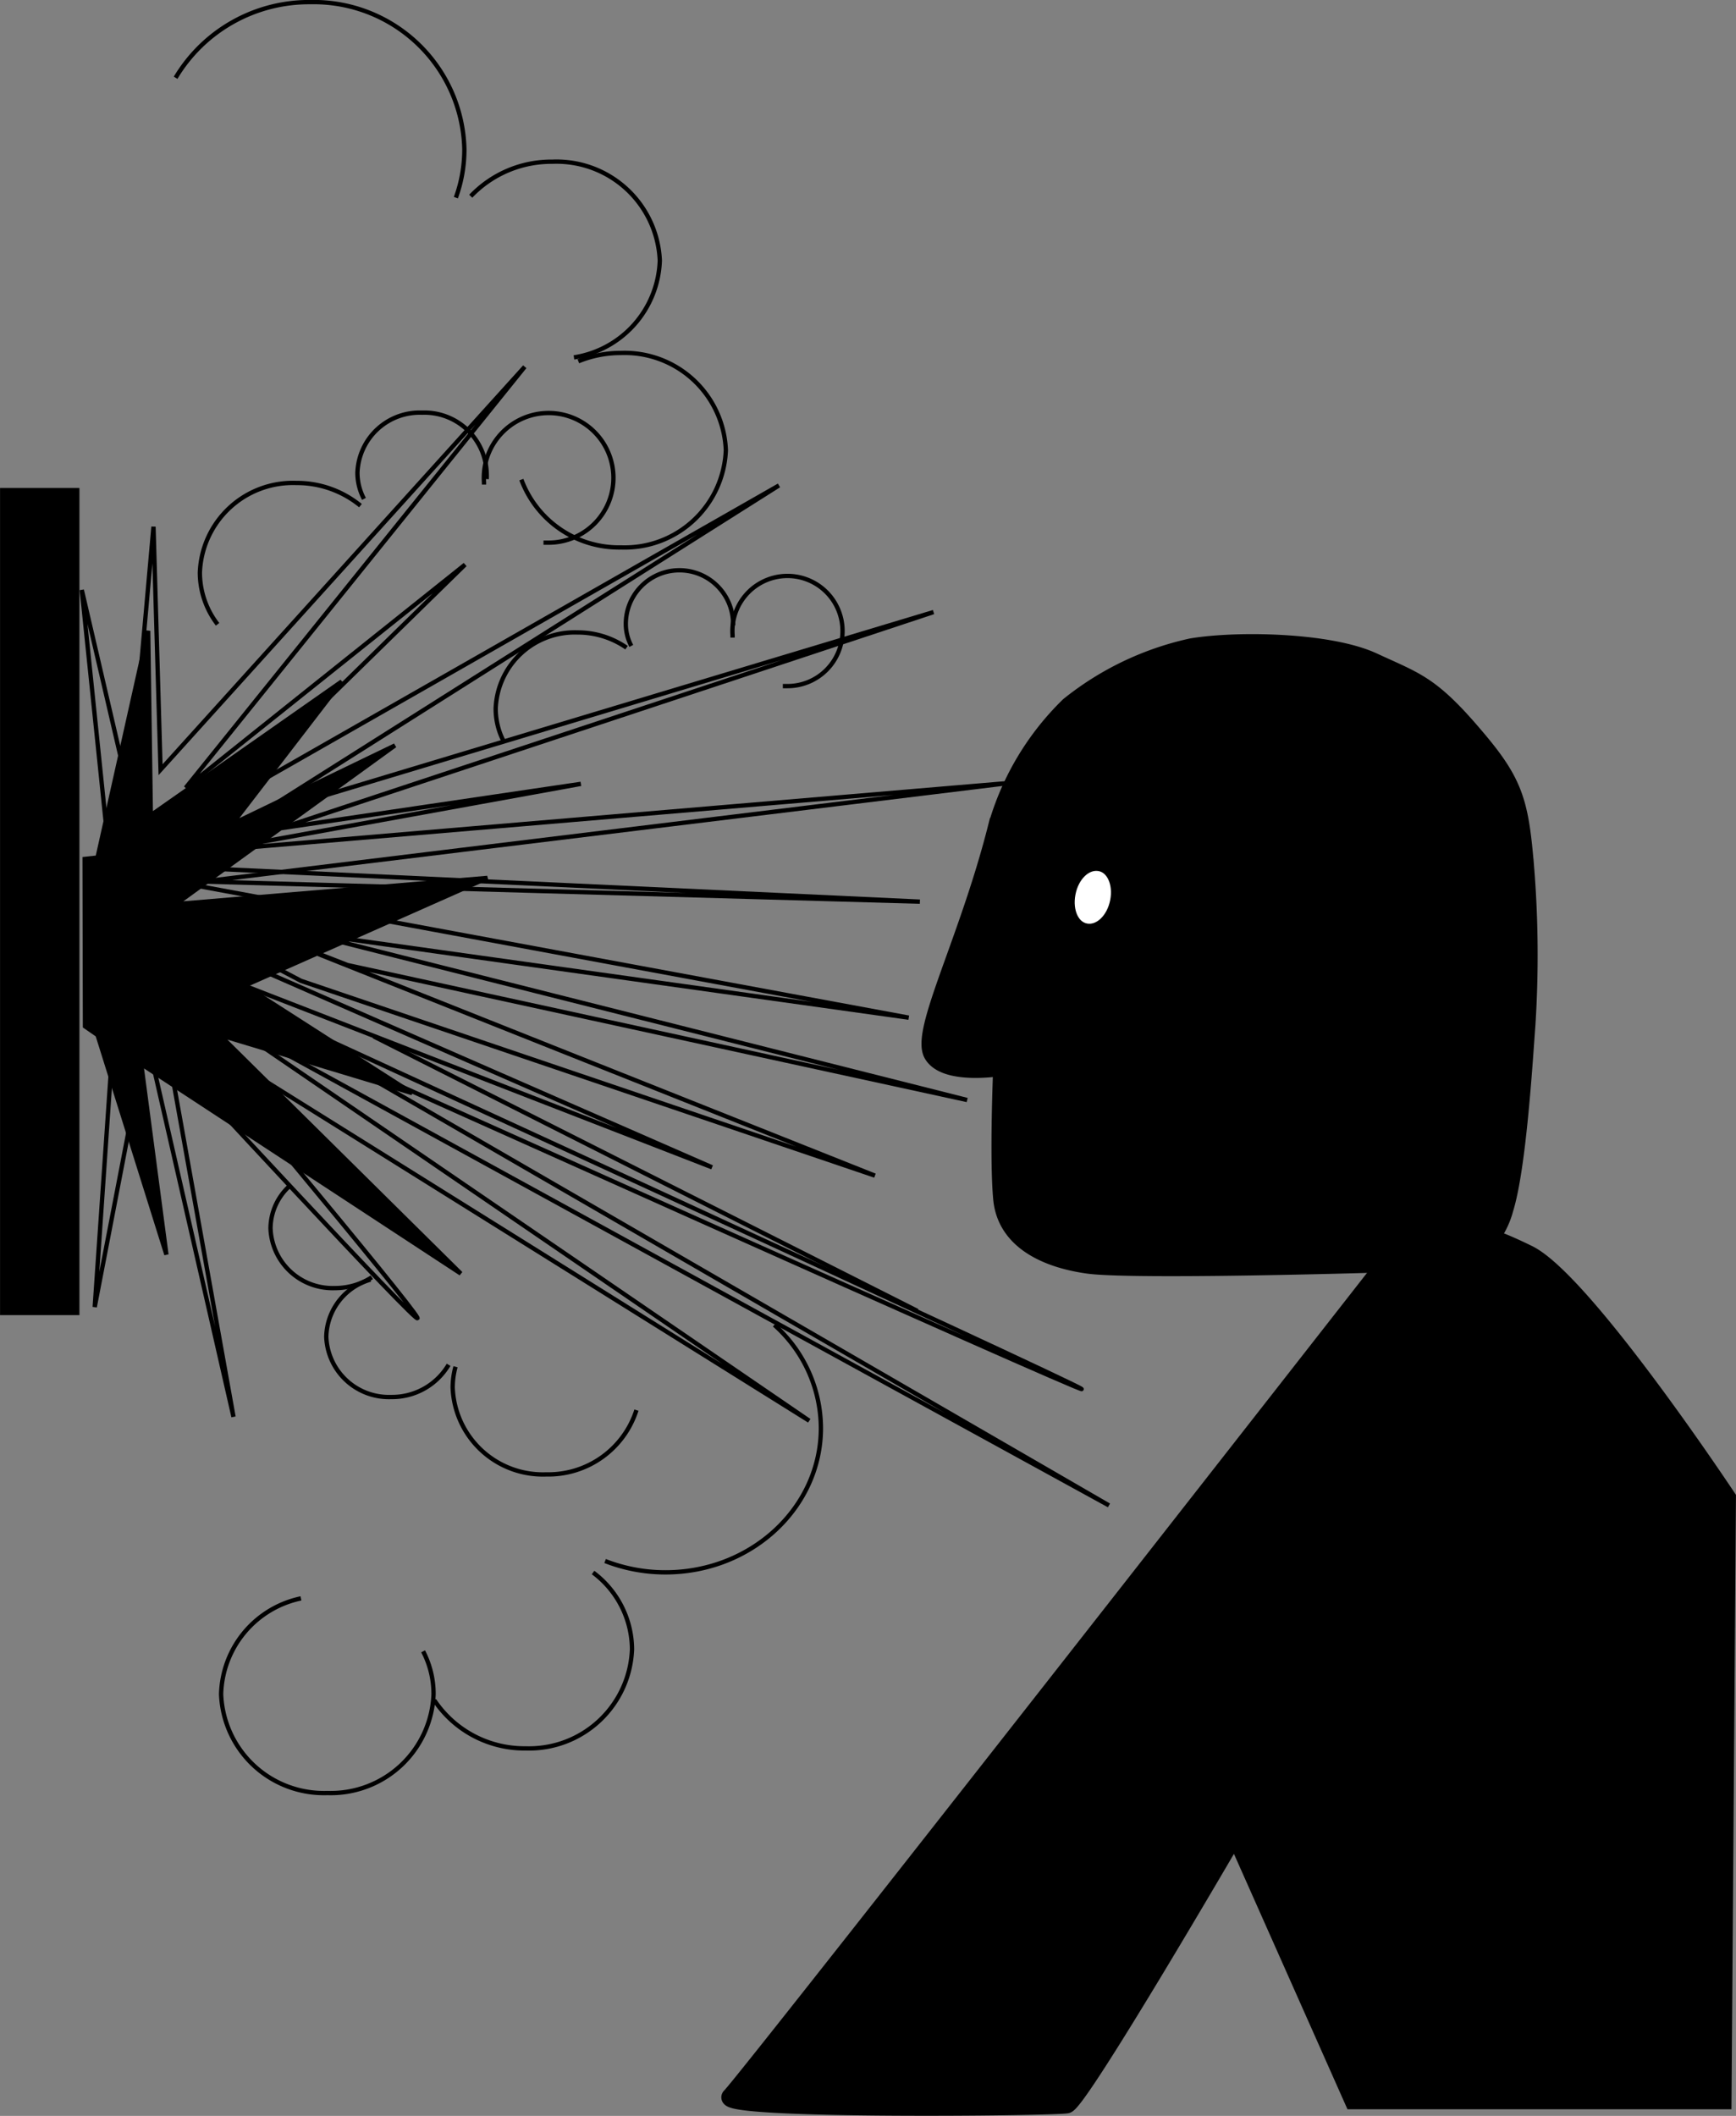 <svg id="Layer_1" data-name="Layer 1" xmlns="http://www.w3.org/2000/svg" viewBox="0 0 98.06 119.47"><rect x="0" y="0" width="98.06" height="119.47" fill="#808080" stroke="none"/><title>explosion_left_icon</title><polygon points="4.78 48.5 4.8 57.95 5.51 58.44 9.4 70.84 7.98 60.08 26.03 71.91 12.41 58.44 23.28 61.72 13.82 55.65 27.53 49.57 9.93 51.05 22.31 42.09 13.11 46.53 19.3 38.48 8.52 46.03 8.37 35.62 5.51 48.42 4.78 48.5" style="stroke:#000;stroke-width:0.244px"/><rect x="0.49" y="28.04" width="3.51" height="45.73" style="stroke:#000;stroke-width:0.974px"/><path d="M4.62,33.31,6.65,53l-.3,6.22-1,14.58L8.29,58.54,13.19,80,9.53,59.59S23.87,75.13,23.58,74.41,10.12,58,10.12,58L45.71,80.22,12.5,57.51,62.64,85,18.58,59.51S61.29,78.7,61.1,78.43,13,56.18,13,56.18l.1-.8L40.22,65.91l-26-11.37-.11-.68L17,55.38l32.42,11L14.82,52.61l4.81,1.88,35,7.62L17.33,52.7l34,4.76L10.51,49.9,9.44,52,9,49.48l1.93.36L57,44.21,12.21,48l20.6-3.74-16.93,2.5L52.73,34.56,14.44,46.09,44,27.41l-31.56,18L26.27,31.88,10.49,44.48,29.64,20.71,9.07,43.46l-.4-13.72L7.32,44.92Z" style="fill:none;stroke:#000;stroke-width:0.244px"/><polygon points="10.59 49.75 51.96 50.91 11.55 49.03 10.59 49.75" style="fill:none;stroke:#000;stroke-width:0.244px"/><line x1="51.82" y1="74.02" x2="21.11" y2="58.52" style="stroke:#000;stroke-width:0.244px"/><path d="M9.92,4.39A8.78,8.78,0,0,1,17.53.12a8.51,8.51,0,0,1,8.7,8.3,7.94,7.94,0,0,1-.48,2.74" style="fill:none;stroke:#000;stroke-width:0.244px"/><path d="M26.59,11.08A6.29,6.29,0,0,1,31.2,9.13a5.84,5.84,0,0,1,6.07,5.58,5.73,5.73,0,0,1-4.85,5.47" style="fill:none;stroke:#000;stroke-width:0.244px"/><path d="M32.67,20.4a6.28,6.28,0,0,1,2.4-.47A5.72,5.72,0,0,1,41,25.42a5.72,5.72,0,0,1-5.91,5.49,5.89,5.89,0,0,1-5.64-3.83" style="fill:none;stroke:#000;stroke-width:0.244px"/><path d="M12.29,35.25a4.8,4.8,0,0,1-1-2.92,5.26,5.26,0,0,1,5.45-5.06,5.67,5.67,0,0,1,3.62,1.28" style="fill:none;stroke:#000;stroke-width:0.244px"/><path d="M20.56,28.17a3.15,3.15,0,0,1-.37-1.48,3.52,3.52,0,0,1,3.65-3.39,3.52,3.52,0,0,1,3.65,3.39,3.08,3.08,0,0,1,0,.36" style="fill:none;stroke:#000;stroke-width:0.244px"/><path d="M27.34,27.36s0-.07,0-.11A3.66,3.66,0,1,1,31,30.64H30.7" style="fill:none;stroke:#000;stroke-width:0.244px"/><path d="M21,72.12a3.81,3.81,0,0,1-2.08.61,3.51,3.51,0,0,1-3.64-3.38A3.26,3.26,0,0,1,16.32,67" style="fill:none;stroke:#000;stroke-width:0.244px"/><path d="M25.34,77.06a3.71,3.71,0,0,1-3.24,1.82,3.54,3.54,0,0,1-3.67-3.4,3.44,3.44,0,0,1,2.5-3.23" style="fill:none;stroke:#000;stroke-width:0.244px"/><path d="M35.95,79.62a5.23,5.23,0,0,1-5.1,3.63,5.1,5.1,0,0,1-5.28-4.9,4.5,4.5,0,0,1,.16-1.18" style="fill:none;stroke:#000;stroke-width:0.244px"/><path d="M23.9,93.24a5.22,5.22,0,0,1,.59,2.42,5.81,5.81,0,0,1-6,5.58,5.81,5.81,0,0,1-6-5.58A5.68,5.68,0,0,1,17,90.25" style="fill:none;stroke:#000;stroke-width:0.244px"/><path d="M33.5,88.79a5.45,5.45,0,0,1,2.2,4.33,5.82,5.82,0,0,1-6,5.6A6.13,6.13,0,0,1,24.53,96" style="fill:none;stroke:#000;stroke-width:0.244px"/><path d="M43.74,74.81a7.85,7.85,0,0,1,2.63,5.82c0,4.5-3.93,8.15-8.78,8.15a9.34,9.34,0,0,1-3.41-.64" style="fill:none;stroke:#000;stroke-width:0.244px"/><path d="M28.43,41.82A4,4,0,0,1,28,40a4.47,4.47,0,0,1,4.62-4.29,4.84,4.84,0,0,1,2.77.86" style="fill:none;stroke:#000;stroke-width:0.244px"/><path d="M35.66,36.47a2.64,2.64,0,0,1-.31-1.24,3,3,0,0,1,6.06,0s0,.05,0,.08" style="fill:none;stroke:#000;stroke-width:0.244px"/><path d="M41.38,36s0-.09,0-.14a3.11,3.11,0,1,1,3.1,2.88h-.26" style="fill:none;stroke:#000;stroke-width:0.244px"/><path d="M82.67,71.22l.52-.05c-2.09.14-18.89.64-21.71.26C59,71.09,56.81,70,56.59,67.7s0-7.44,0-7.44-3.2.55-3.93-.74,2-6.36,3.64-12.85a15.44,15.44,0,0,1,4.08-6.83,16.79,16.79,0,0,1,6.92-3.31c2.55-.43,7.79-.34,10.27.81s3.28,1.28,5.9,4.4c2.12,2.51,2.4,3.65,2.7,7.24a61.64,61.64,0,0,1,.07,8.93c-.15,2-.51,8-1.24,10.35A4.74,4.74,0,0,1,82.67,71.22Z" style="stroke:#000;stroke-width:0.974px"/><path d="M63.19,50.91c-.21,1.08-1,1.85-1.84,1.72s-1.29-1.12-1.08-2.21,1-1.85,1.84-1.72S63.4,49.83,63.19,50.91Z" style="fill:#fff;stroke:#000;stroke-width:0.974px"/><path d="M76.43,118.61l-6.67-15s-8.78,15.08-9.5,15.23-19.86.35-19-.47S77.61,72.16,77.61,72.16a13.36,13.36,0,0,1,1.77-1.37c2.84-1.57,3.8-1.53,6.94,0S97.57,84.55,97.57,84.55l-.25,34.06Z" style="stroke:#000;stroke-width:0.974px"/></svg>